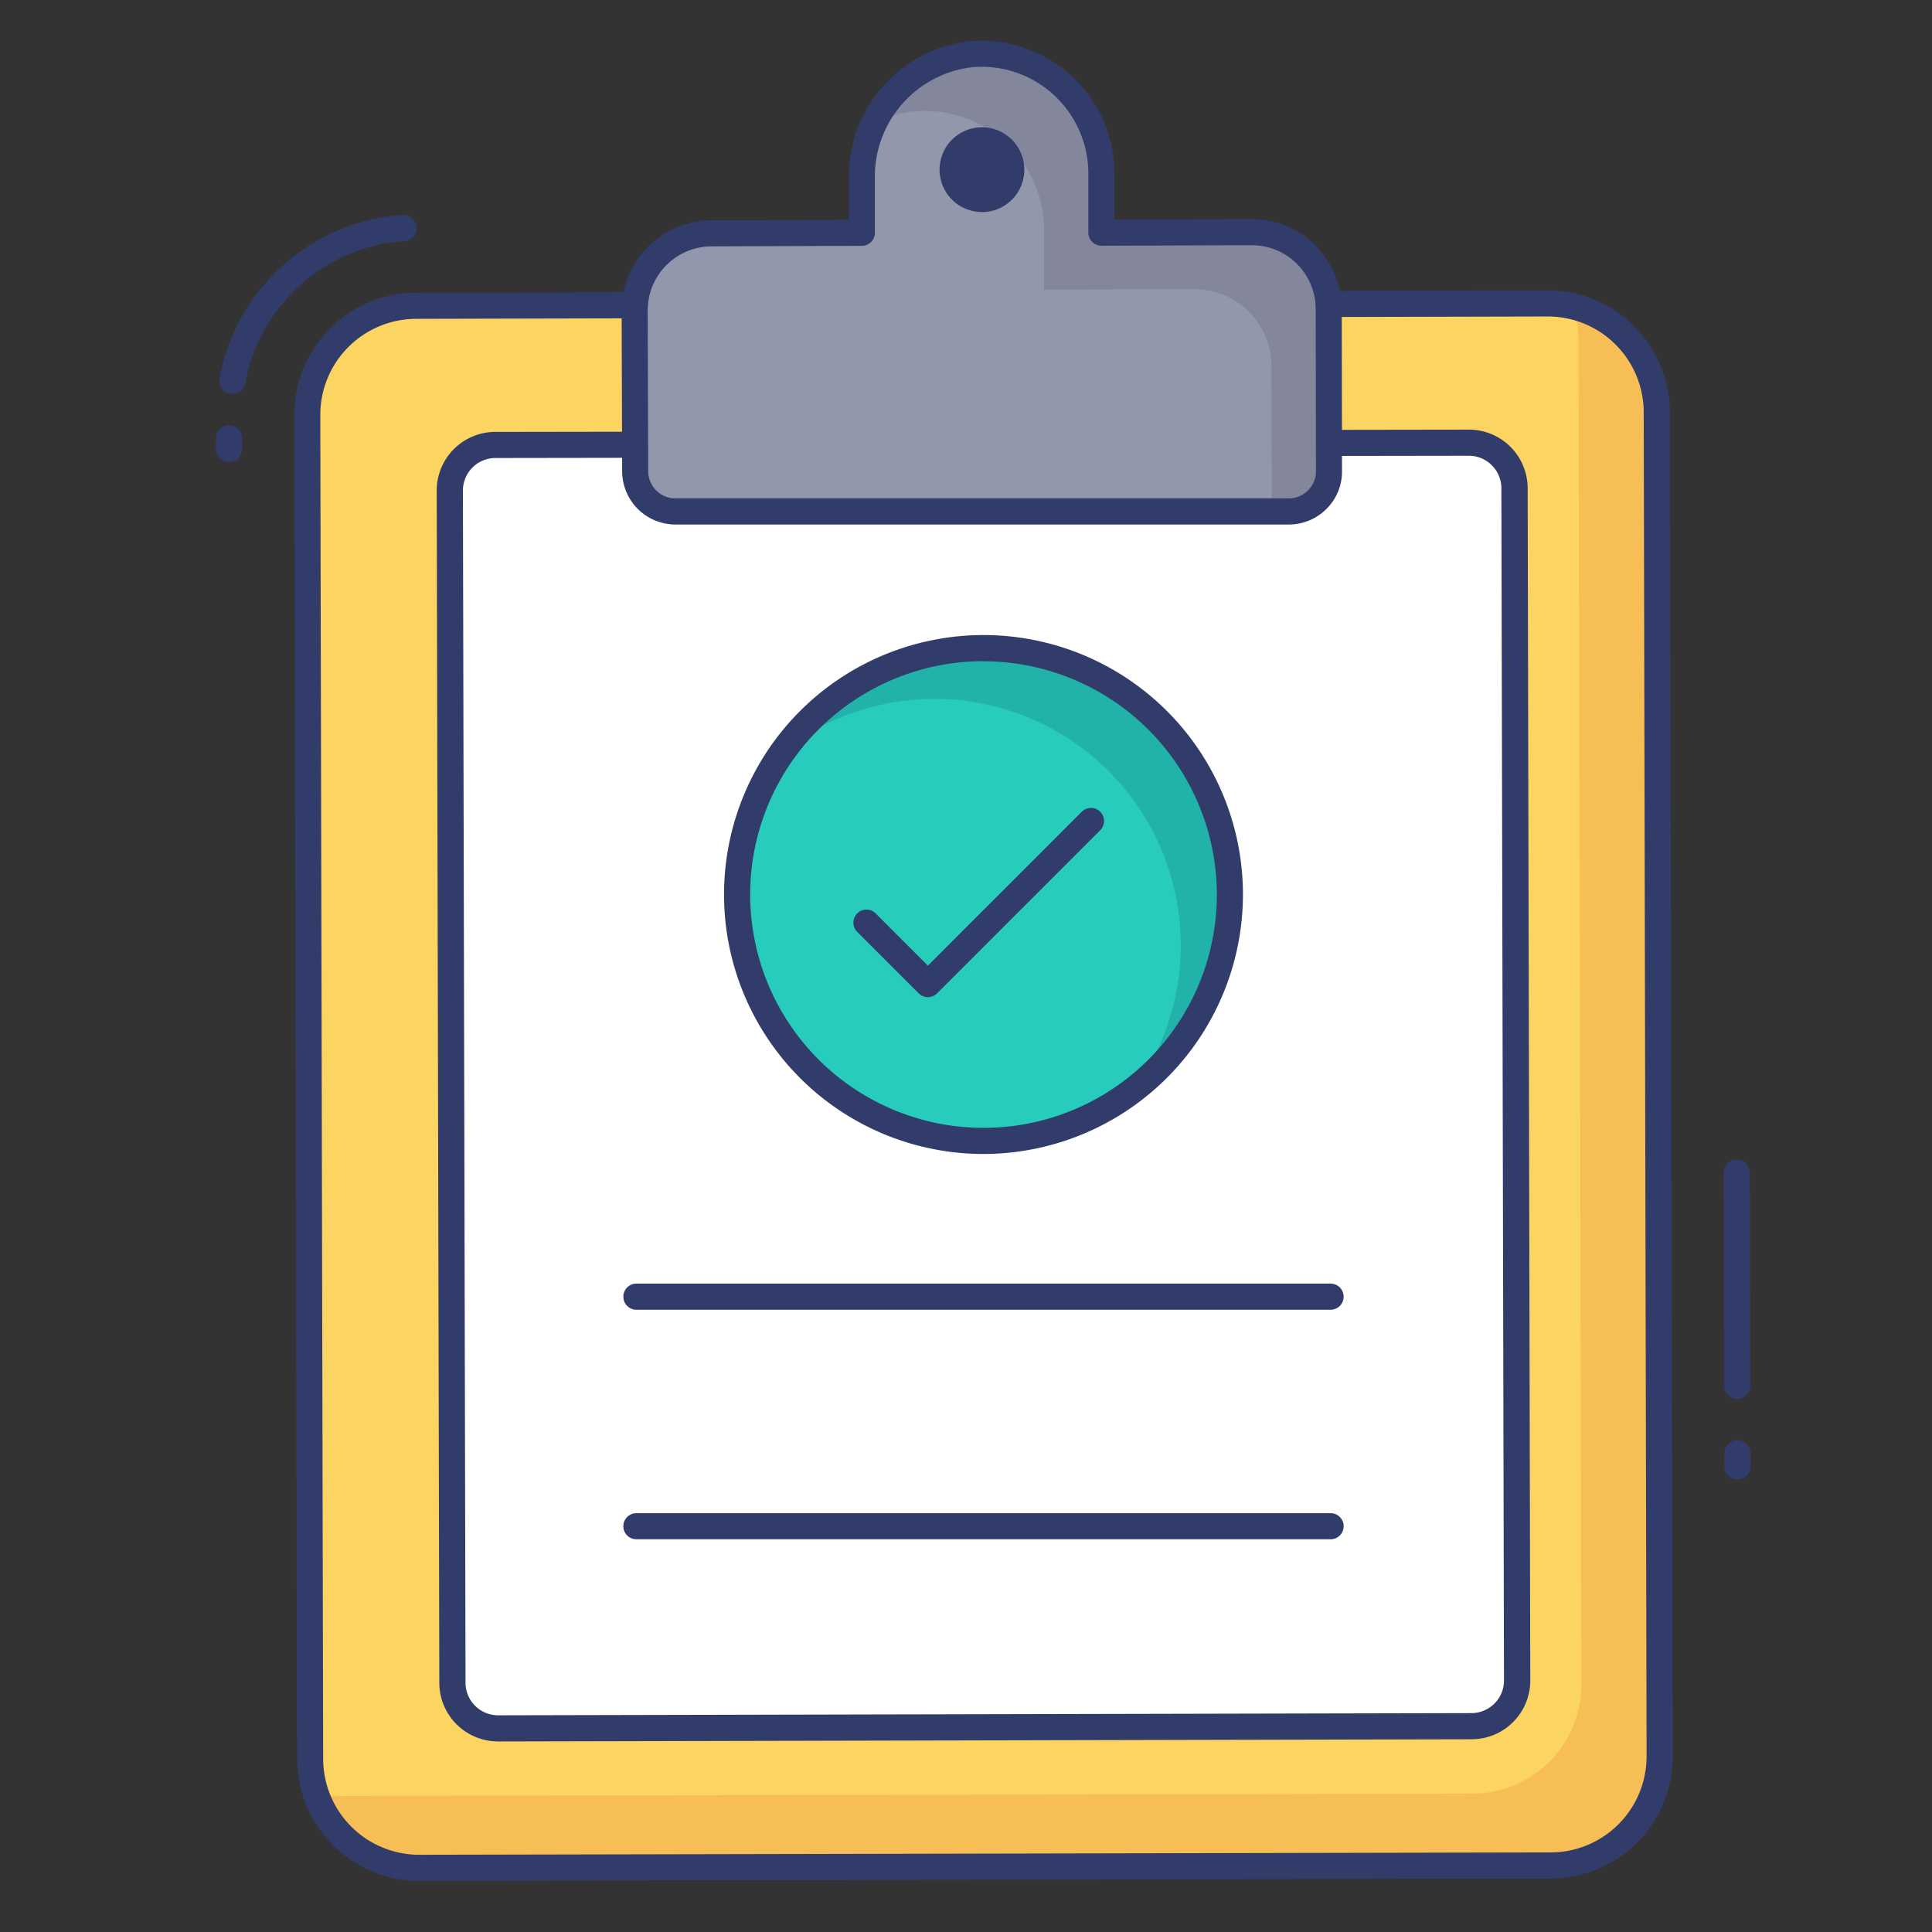 <svg height="512" viewBox="0 0 74 74" width="512" xmlns="http://www.w3.org/2000/svg"><rect x="0" y="0" width="74" height="74" fill="#333333" stroke="none"/><g id="color_line" data-name="color line"><path d="m50.892 11.642 8.378-.02a4.176 4.176 0 0 1 4.19 4.16l.11 51.49a4.176 4.176 0 0 1 -4.17 4.18l-43.33.09a4.176 4.176 0 0 1 -4.19-4.16l-.11-51.49a4.176 4.176 0 0 1 4.17-4.18l8.374-.02" fill="#fcd462"/><path d="m63.57 67.27a4.176 4.176 0 0 1 -4.17 4.18l-43.33.09a4.179 4.179 0 0 1 -3.98-2.86 4.458 4.458 0 0 0 .98.11l43.33-.09a4.176 4.176 0 0 0 4.17-4.18l-.11-51.49a4.265 4.265 0 0 0 -.21-1.3 4.189 4.189 0 0 1 3.21 4.05z" fill="#f7be56"/><path d="m50.913 16.968 5.352-.008a1.746 1.746 0 0 1 1.748 1.74l.1 45.667a1.746 1.746 0 0 1 -1.742 1.75l-37.294.083a1.746 1.746 0 0 1 -1.75-1.743l-.1-45.664a1.746 1.746 0 0 1 1.744-1.75l5.339-.008" fill="#fff"/><path d="m19.074 66.7a2.246 2.246 0 0 1 -2.247-2.242l-.1-45.664a2.246 2.246 0 0 1 2.243-2.251l5.34-.008a.5.5 0 0 1 0 1l-5.339.008a1.246 1.246 0 0 0 -1.24 1.257l.1 45.664a1.248 1.248 0 0 0 1.243 1.236l37.289-.084a1.248 1.248 0 0 0 1.243-1.249l-.1-45.667a1.248 1.248 0 0 0 -1.246-1.244l-5.352.008a.5.5 0 0 1 0-1l5.352-.008a2.249 2.249 0 0 1 2.253 2.244l.1 45.667a2.249 2.249 0 0 1 -2.241 2.251l-37.29.084z" fill="#323c6b"/><path d="m50.9 18.04a1.537 1.537 0 0 1 -1.54 1.55h-23.49a1.541 1.541 0 0 1 -1.54-1.54l-.02-6.162a2.962 2.962 0 0 1 2.95-2.95l5.75-.02v-2.051a4.733 4.733 0 0 1 4.28-4.8 4.592 4.592 0 0 1 4.89 4.57v2.27l5.76-.02a2.953 2.953 0 0 1 2.95 2.94z" fill="#9297ab"/><path d="m50.9 18.04a1.537 1.537 0 0 1 -1.54 1.55h-.65l-.01-5.57a2.947 2.947 0 0 0 -2.95-2.94l-5.76.01v-2.26a4.576 4.576 0 0 0 -4.89-4.57 4.445 4.445 0 0 0 -1.58.41 4.553 4.553 0 0 1 8.66 1.97v2.27l5.76-.02a2.953 2.953 0 0 1 2.95 2.94z" fill="#84879c"/><path d="m50.965 50.166h-26.59a.5.5 0 0 1 0-1h26.59a.5.5 0 0 1 0 1z" fill="#323c6b"/><path d="m50.965 58.958h-26.59a.5.5 0 0 1 0-1h26.59a.5.5 0 0 1 0 1z" fill="#323c6b"/><circle cx="37.67" cy="34.267" fill="#27ccbc" r="9.438"/><path d="m47.11 34.27a9.4 9.4 0 0 1 -3.67 7.46 9.437 9.437 0 0 0 -13.41-13 9.438 9.438 0 0 1 17.08 5.54z" fill="#21b3a9"/><g fill="#323c6b"><path d="m35.54 38.192a.5.5 0 0 1 -.354-.146l-2.359-2.359a.5.5 0 0 1 .707-.707l2.006 2.006 5.9-5.9a.5.5 0 0 1 .707.707l-6.257 6.257a.5.5 0 0 1 -.35.142z"/><path d="m8.773 17.708a.5.5 0 0 1 -.5-.5v-.417a.5.5 0 0 1 .5-.5.5.5 0 0 1 .5.5v.417a.5.5 0 0 1 -.5.5z"/><path d="m8.9 15.083a.49.49 0 0 1 -.092-.008.5.5 0 0 1 -.4-.583 7.662 7.662 0 0 1 7.021-6.257.51.51 0 0 1 .532.466.5.5 0 0 1 -.466.532 6.661 6.661 0 0 0 -6.1 5.442.5.5 0 0 1 -.495.408z"/><path d="m66.54 53.583a.5.5 0 0 1 -.5-.5l-.018-8.167a.5.5 0 0 1 .5-.5.5.5 0 0 1 .5.5l.018 8.167a.5.5 0 0 1 -.5.5z"/><path d="m66.546 56.667a.5.5 0 0 1 -.5-.5v-.5a.5.5 0 0 1 .5-.5.5.5 0 0 1 .5.5v.5a.5.5 0 0 1 -.5.5z"/><path d="m37.612 8.121a1.623 1.623 0 1 1 1.622-1.621 1.623 1.623 0 0 1 -1.623 1.623"/><path d="m16.051 72.042a4.681 4.681 0 0 1 -4.671-4.658l-.11-51.491a4.68 4.68 0 0 1 4.67-4.681l8.374-.02a.5.5 0 0 1 0 1l-8.375.02a3.68 3.68 0 0 0 -3.671 3.68l.11 51.489a3.679 3.679 0 0 0 3.672 3.661h.016l43.331-.09a3.68 3.68 0 0 0 3.671-3.68l-.11-51.489a3.675 3.675 0 0 0 -3.671-3.661h-.017l-8.379.02a.5.5 0 0 1 0-1l8.377-.02h.021a4.676 4.676 0 0 1 4.67 4.658l.11 51.491a4.68 4.68 0 0 1 -4.67 4.681l-43.329.09z"/><path d="m49.36 20.09h-23.49a2.042 2.042 0 0 1 -2.04-2.04l-.02-6.161a3.454 3.454 0 0 1 3.45-3.452l5.25-.018v-1.551a5.219 5.219 0 0 1 4.748-5.3 5.115 5.115 0 0 1 3.924 1.474 5.053 5.053 0 0 1 1.5 3.6v1.764l5.258-.018a3.449 3.449 0 0 1 3.452 3.44l.01 6.208a2.011 2.011 0 0 1 -.585 1.446 2.031 2.031 0 0 1 -1.457.608zm-11.789-17.531q-.125 0-.252.007a4.217 4.217 0 0 0 -3.809 4.3v2.05a.5.5 0 0 1 -.5.5l-5.75.02a2.453 2.453 0 0 0 -2.452 2.45l.02 6.161a1.042 1.042 0 0 0 1.04 1.042h23.492a1.038 1.038 0 0 0 .744-.311 1.018 1.018 0 0 0 .3-.733l-.01-6.212a2.448 2.448 0 0 0 -2.45-2.441l-5.758.02a.5.5 0 0 1 -.5-.5v-2.274a4.089 4.089 0 0 0 -4.109-4.079z"/><path d="m37.67 44.2a9.938 9.938 0 1 1 9.938-9.937 9.949 9.949 0 0 1 -9.938 9.937zm0-18.875a8.937 8.937 0 1 0 8.938 8.937 8.948 8.948 0 0 0 -8.938-8.933z"/></g></g></svg>